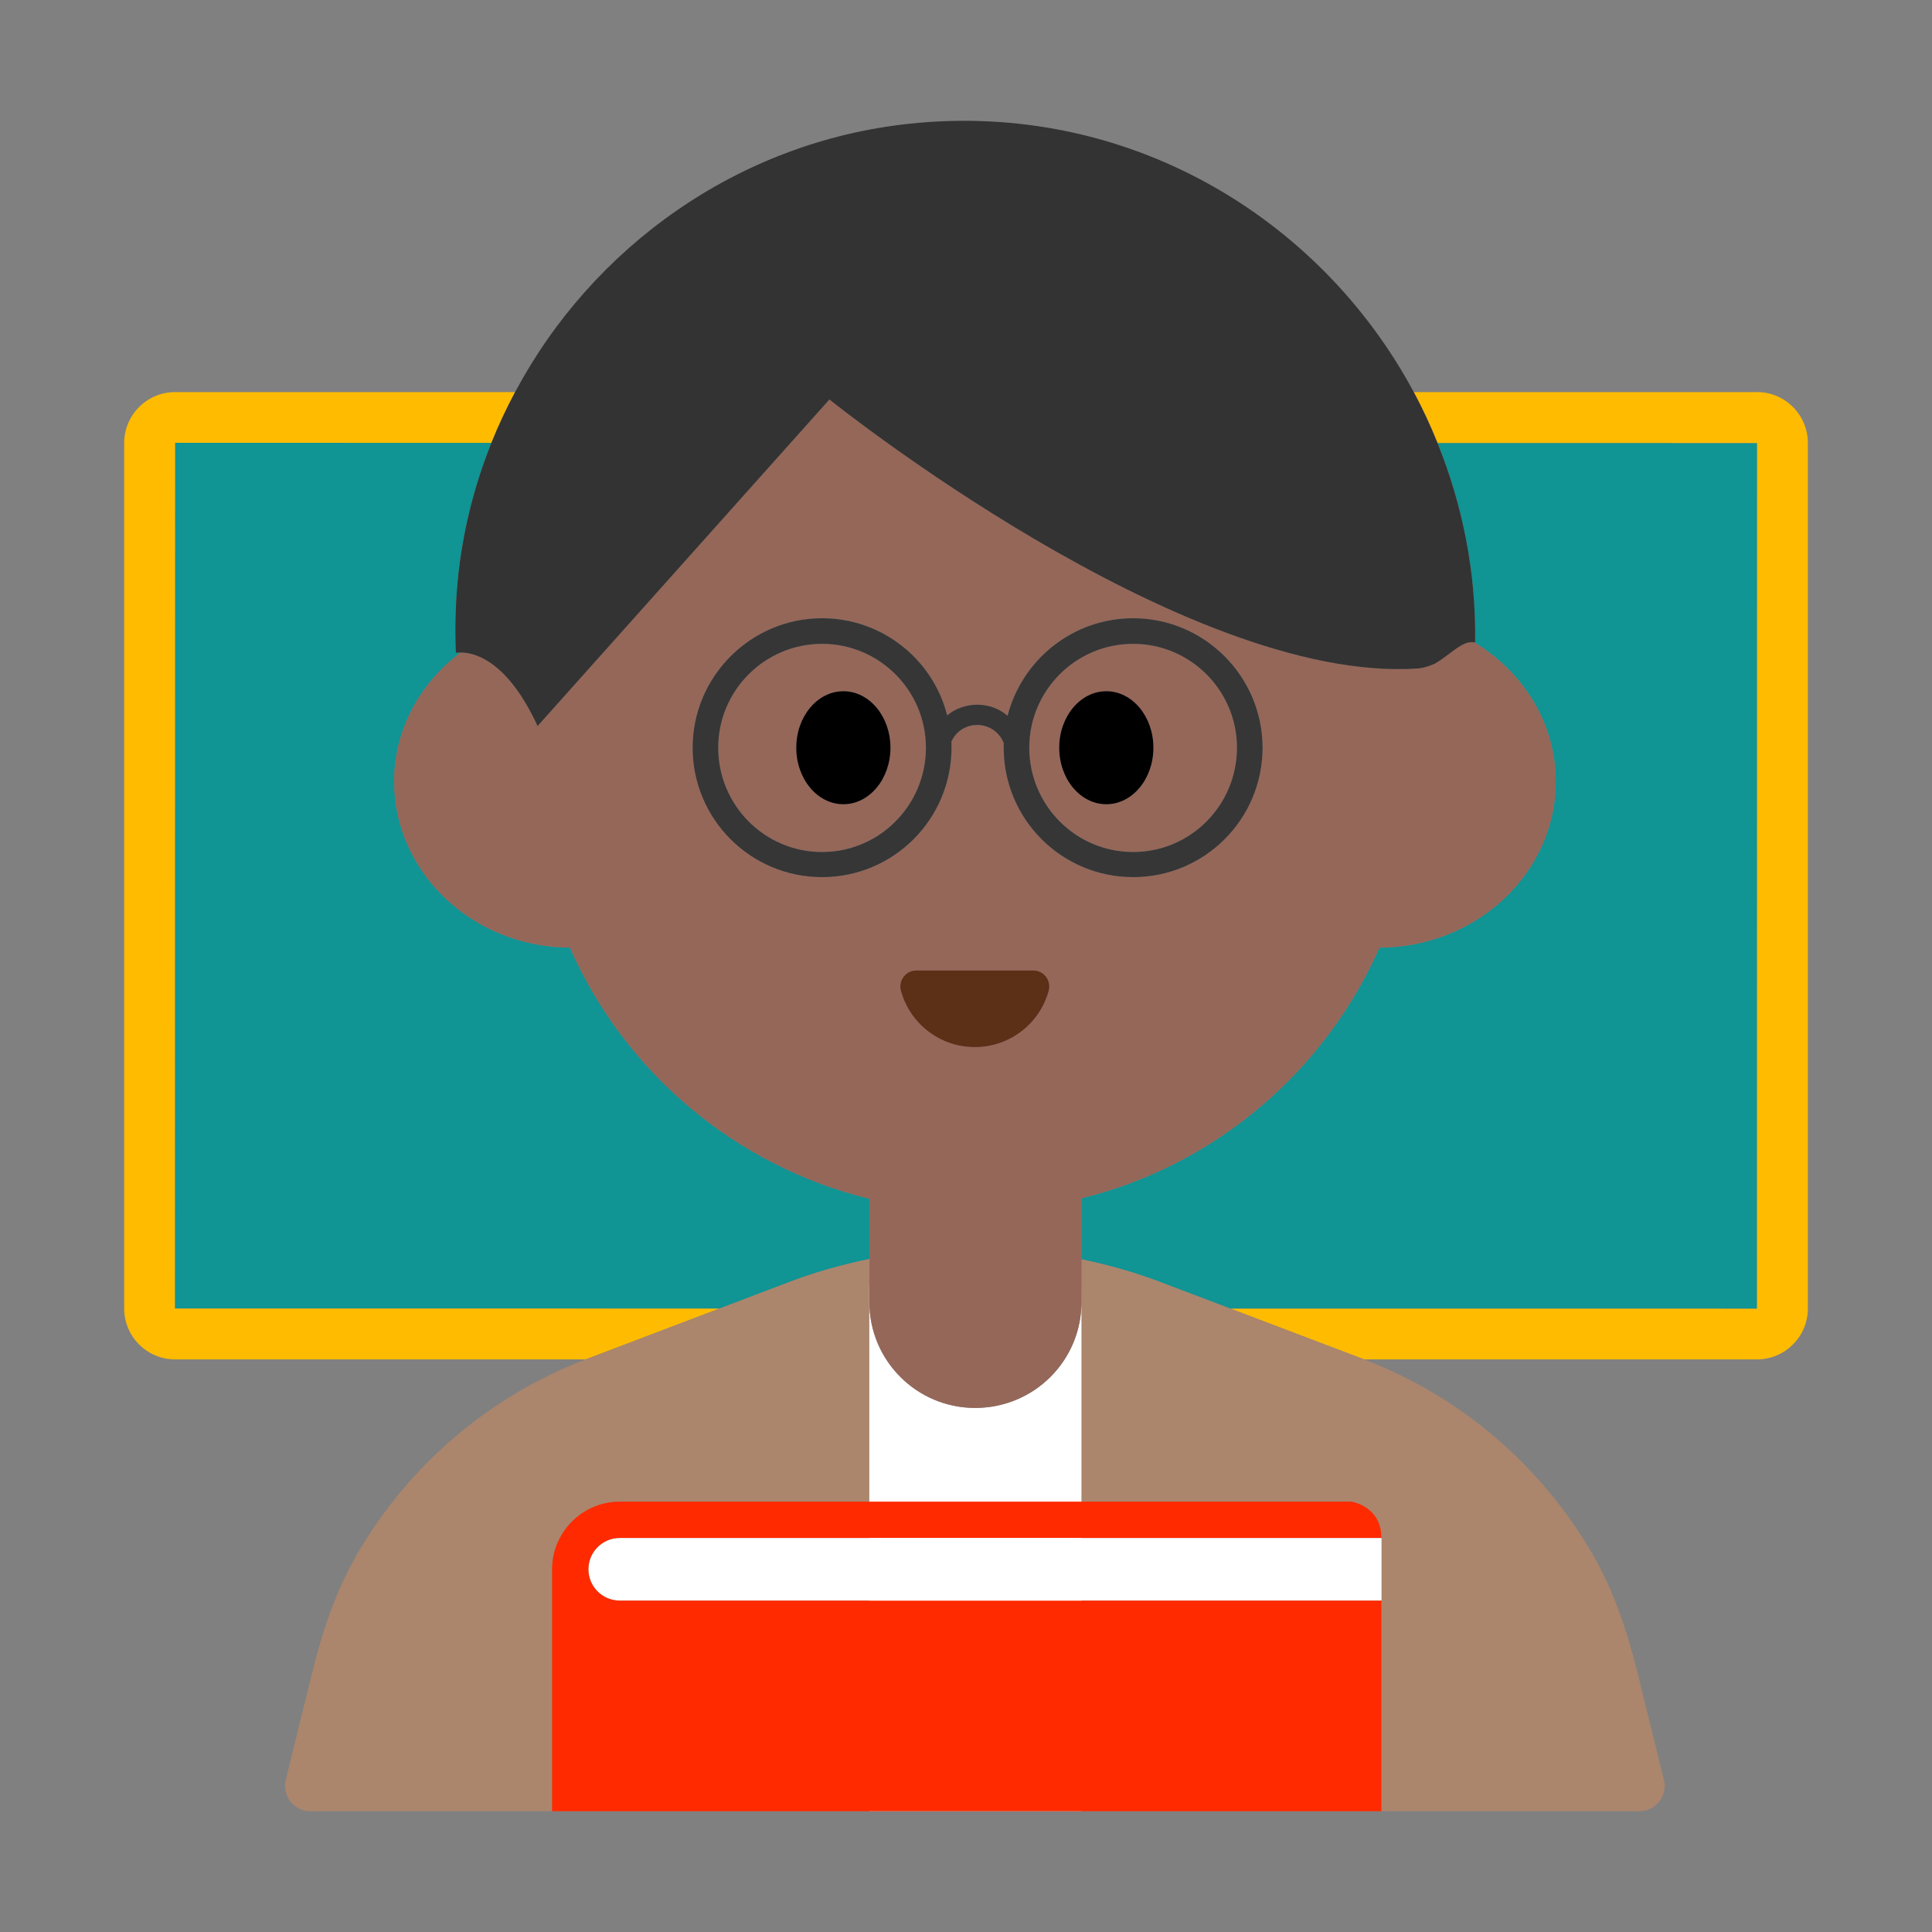 <?xml version="1.0" encoding="UTF-8"?><svg id="Layer_1" xmlns="http://www.w3.org/2000/svg" viewBox="0 0 40 40"><rect x="0" y="0" width="40" height="40" fill="#808080" stroke="none"/><g><g><path d="M11.8,19.62c-2.01-.01-3.64-1.55-3.64-3.44,0-1.082,.542-2.04,1.376-2.67-.057,.001-.098,.006-.098,.006-.021-.487-.009-.983,.038-1.485,.094-1.001,.338-1.96,.698-2.863l-6.549-.001-.004,17.924,11.274,.001,1.469-.558c.534-.203,1.083-.354,1.636-.468v-1.246c-2.78-.68-5.07-2.63-6.2-5.2Z" style="fill:#109494;"/><path d="M30.522,13.299c1.012,.613,1.688,1.671,1.688,2.881,0,1.89-1.63,3.43-3.65,3.44-1.13,2.56-3.4,4.51-6.17,5.19v1.262c.545,.114,1.085,.263,1.612,.463l1.472,.559,10.901,.001,.001-0,.002-17.923-6.616-.001c.515,1.276,.8,2.668,.779,4.127-.006-.002-.013,.003-.019,.001Z" style="fill:#109494;"/><path d="M36.375,8.118h-7.103c.183,.34,.346,.692,.491,1.053l6.616,.001-.002,17.923-.001,0-10.901-.001,2.742,1.042,.022,.009h8.137c.581,0,1.054-.473,1.054-1.054V9.171c0-.581-.473-1.054-1.054-1.054Z" style="fill:#fb0;"/><path d="M14.895,27.093l-11.274-.001,.004-17.924,6.549,.001c.144-.361,.309-.71,.49-1.051H3.625c-.581,0-1.054,.473-1.054,1.054V27.091c0,.581,.473,1.054,1.054,1.054H12.128l.022-.009,2.745-1.043Z" style="fill:#fb0;"/></g><g><g><path d="M17.998,26.629h.002v-.563c-.554,.115-1.102,.265-1.636,.468l-1.469,.558-2.745,1.043-.022,.009c-2.018,.773-3.69,2.215-4.75,4.062-.436,.76-.713,1.602-.922,2.454l-.539,2.189c-.081,.331,.169,.651,.51,.651h11.571v-10.871Z" style="fill:#ab866c;"/><path d="M25.474,27.094l-1.472-.559c-.527-.2-1.067-.348-1.612-.463v.557h.001v10.871h11.548c.341,0,.591-.32,.51-.651l-.539-2.189c-.21-.851-.486-1.693-.922-2.454-1.06-1.847-2.731-3.289-4.75-4.062l-.022-.009-2.742-1.042Z" style="fill:#ab866c;"/></g><path d="M22.391,26.629h-.001v.331c0,1.21-.98,2.19-2.2,2.19-1.21,0-2.19-.98-2.19-2.19v-.331h-.002v10.871h4.393v-10.871Z" style="fill:#fff;"/></g><g><g><path d="M17.02,13.33c-1.19,0-2.15,.97-2.15,2.15,0,1.19,.96,2.16,2.15,2.16s2.15-.97,2.15-2.16c0-1.18-.96-2.15-2.15-2.15Zm.441,3.321c-.538,0-.975-.524-.975-1.17,0-.646,.436-1.17,.975-1.17,.538,0,.975,.524,.975,1.17,0,.646-.436,1.17-.975,1.17Z" style="fill:#956759;"/><path d="M28.56,19.62c2.02-.01,3.65-1.55,3.65-3.44,0-1.21-.676-2.269-1.688-2.881-.243-.051-.508,.268-.823,.445-.121,.052-.245,.089-.351,.096-4.841,.321-12.176-5.57-12.176-5.57l-6.042,6.761c-.646-1.402-1.348-1.525-1.594-1.522-.835,.63-1.376,1.588-1.376,2.67,0,1.89,1.63,3.43,3.64,3.44,1.13,2.57,3.42,4.52,6.2,5.2v2.14c0,1.21,.98,2.19,2.19,2.19,1.22,0,2.2-.98,2.2-2.19v-2.15c2.77-.68,5.04-2.63,6.17-5.19Zm-9.59,.473h2.425c.219,0,.375,.21,.317,.422-.185,.671-.799,1.164-1.529,1.164-.73,0-1.345-.493-1.529-1.164-.058-.211,.098-.422,.317-.422Zm1.81-4.613v-.09c.01-.01,0-.01,0-.01-.09-.22-.3-.37-.55-.37-.24,0-.44,.14-.53,.34v.13c0,1.48-1.2,2.68-2.68,2.68s-2.68-1.2-2.68-2.68c0-1.47,1.2-2.68,2.68-2.68,1.25,0,2.3,.86,2.59,2.01,.17-.14,.39-.22,.62-.22,.24,0,.46,.08,.63,.23,.3-1.16,1.35-2.02,2.6-2.02,1.48,0,2.68,1.21,2.68,2.68,0,1.48-1.2,2.68-2.68,2.68s-2.68-1.2-2.68-2.68Z" style="fill:#956759;"/><path d="M25.61,15.48c0-1.18-.96-2.15-2.15-2.15s-2.15,.97-2.15,2.15c0,1.19,.96,2.16,2.15,2.16s2.15-.97,2.15-2.16Zm-3.68,.001c0-.646,.436-1.17,.975-1.17s.975,.524,.975,1.17c0,.646-.436,1.17-.975,1.17s-.975-.524-.975-1.17Z" style="fill:#956759;"/></g><path d="M10.174,9.168c-.36,.903-.603,1.862-.698,2.863-.047,.502-.059,.998-.038,1.485,0,0,.04-.005,.098-.006,.246-.003,.948,.12,1.594,1.522l6.042-6.761s7.335,5.891,12.176,5.57c.107-.007,.23-.044,.351-.096,.315-.177,.58-.496,.823-.445,.006,.001,.013-.003,.019-.001,.021-1.459-.264-2.851-.779-4.127-.146-.361-.309-.712-.491-1.053-1.955-3.644-5.955-6.039-10.456-5.556-3.53,.379-6.548,2.546-8.151,5.556-.181,.34-.346,.69-.49,1.051Z" style="fill:#333;"/><ellipse cx="17.461" cy="15.481" rx=".975" ry="1.17"/><ellipse cx="22.905" cy="15.481" rx=".975" ry="1.17"/><path d="M20.183,21.679c.73,0,1.344-.493,1.529-1.164,.058-.211-.097-.422-.317-.422h-2.425c-.219,0-.375,.21-.317,.422,.185,.671,.799,1.164,1.529,1.164Z" style="fill:#5c2f17;"/></g><path d="M26.14,15.48c0-1.47-1.2-2.68-2.68-2.68-1.25,0-2.3,.86-2.6,2.02-.17-.15-.39-.23-.63-.23-.23,0-.45,.08-.62,.22-.29-1.15-1.34-2.01-2.59-2.01-1.48,0-2.68,1.21-2.68,2.68,0,1.48,1.2,2.68,2.68,2.68s2.68-1.2,2.68-2.68v-.13c.09-.2,.29-.34,.53-.34,.25,0,.46,.15,.55,.37,0,0,.01,0,0,.01v.09c0,1.48,1.2,2.68,2.68,2.68s2.68-1.2,2.68-2.68Zm-9.12,2.16c-1.19,0-2.15-.97-2.15-2.16,0-1.18,.96-2.15,2.15-2.15s2.15,.97,2.15,2.15c0,1.19-.96,2.16-2.15,2.16Zm4.29-2.16c0-1.18,.96-2.15,2.15-2.15s2.15,.97,2.15,2.15c0,1.19-.96,2.16-2.15,2.16s-2.15-.97-2.15-2.16Z" style="fill:#363636;"/><g><path d="M12.831,31.844c-.357,0-.646,.29-.646,.646s.29,.647,.646,.647h15.772v-1.293H12.831Z" style="fill:#fff;"/><path d="M12.83,33.14h15.77v4.36H11.43v-5.01c0-.77,.63-1.4,1.4-1.4h15.15s.62,.09,.62,.75H12.83c-.36,0-.65,.29-.65,.65s.29,.65,.65,.65Z" style="fill:#ff2a00;"/></g></g><rect width="40" height="40" style="fill:none;"/></svg>
